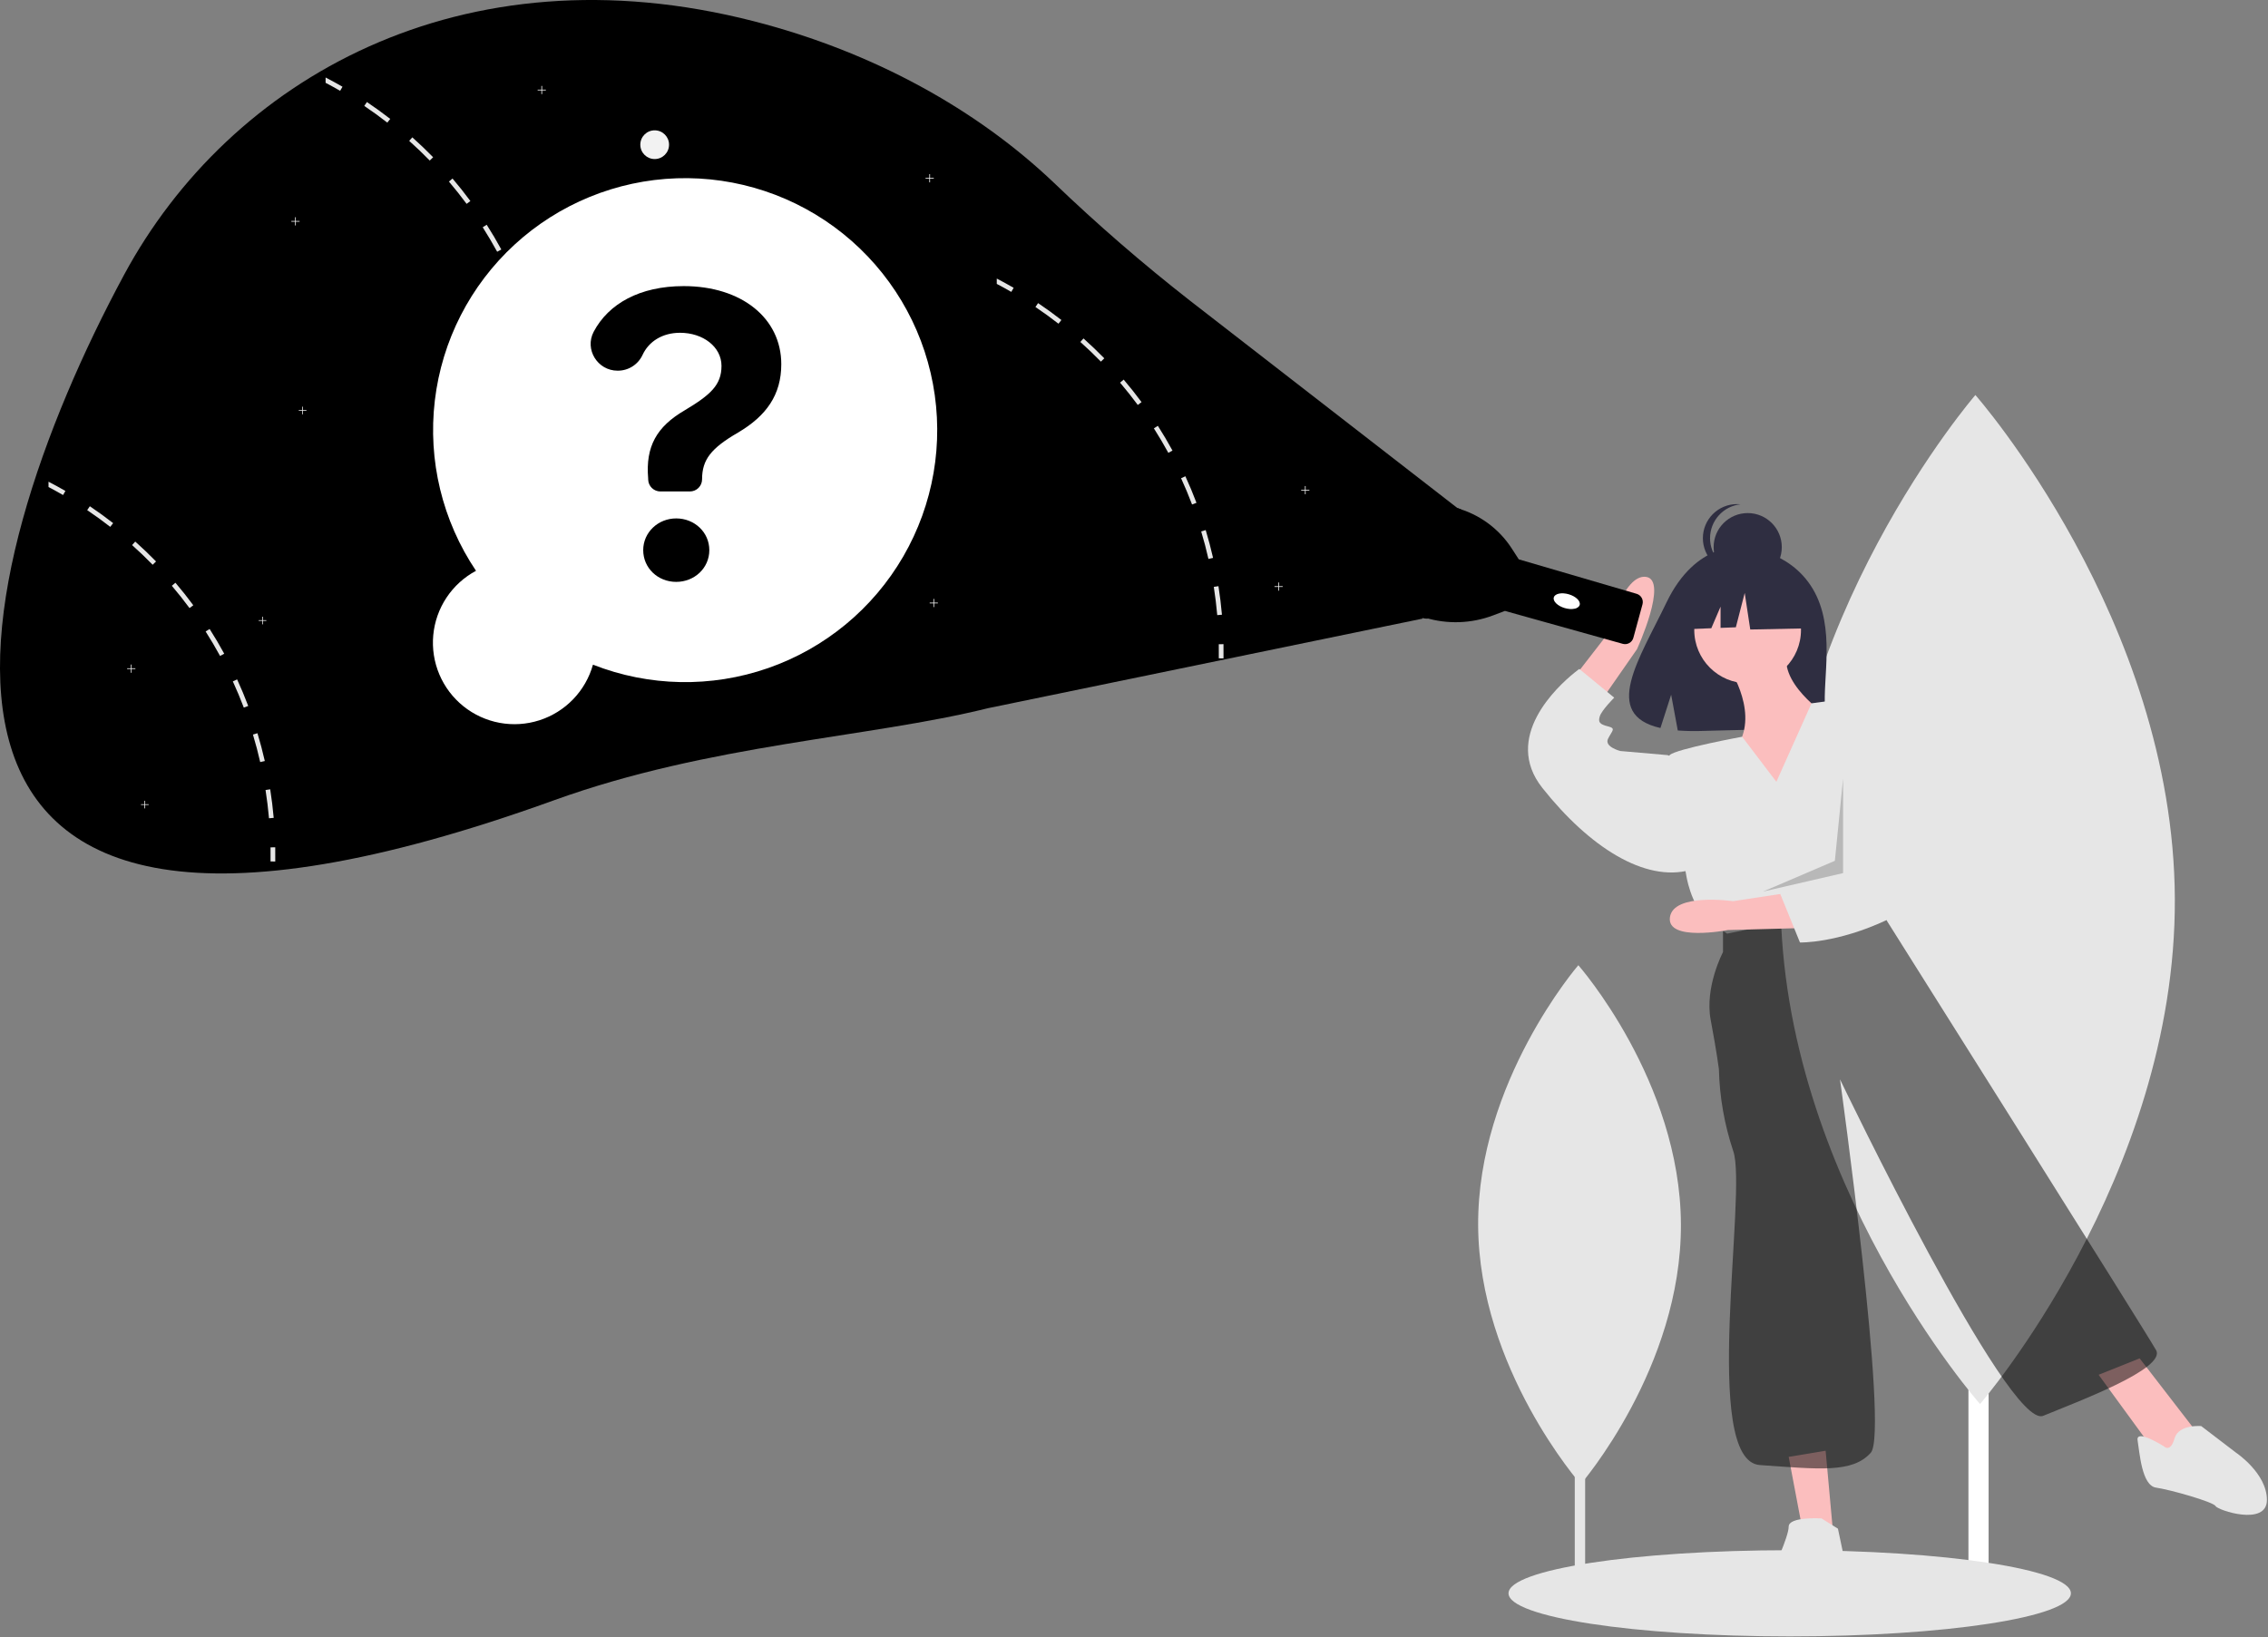 <svg width="1105" height="798" viewBox="0 0 1105 798" fill="none" xmlns="http://www.w3.org/2000/svg">
<rect x="0" y="0" width="1105" height="798" fill="#808080" stroke="none"/>
<g clip-path="url(#clip0)">
<path d="M968.88 388.463H959.049V776.809H968.88V388.463Z" fill="white"/>
<path d="M1059.61 437.954C1060.24 573.749 964.701 684.274 964.701 684.274C964.701 684.274 868.148 574.634 867.522 438.839C866.896 303.045 962.435 192.519 962.435 192.519C962.435 192.519 1058.99 302.159 1059.61 437.954Z" fill="#E6E6E6"/>
<path d="M772.301 571.186H767.244V770.921H772.301V571.186Z" fill="#E6E6E6"/>
<path d="M818.967 596.639C819.289 666.482 770.151 723.328 770.151 723.328C770.151 723.328 720.491 666.937 720.17 597.095C719.848 527.252 768.985 470.406 768.985 470.406C768.985 470.406 818.645 526.797 818.967 596.639Z" fill="#E6E6E6"/>
<path d="M871.969 797.515C947.632 797.515 1008.97 788.113 1008.97 776.515C1008.97 764.917 947.632 755.515 871.969 755.515C796.306 755.515 734.969 764.917 734.969 776.515C734.969 788.113 796.306 797.515 871.969 797.515Z" fill="#E6E6E6"/>
<path d="M883.268 287.081C871.661 267.469 848.698 266.555 848.698 266.555C848.698 266.555 826.321 263.693 811.967 293.563C798.588 321.404 780.122 348.285 808.994 354.802L814.209 338.57L817.439 356.01C821.55 356.306 825.674 356.377 829.792 356.222C860.712 355.223 890.158 356.514 889.21 345.418C887.949 330.669 894.436 305.952 883.268 287.081Z" fill="#2F2E41"/>
<path d="M841.469 324.015C841.469 324.015 856.469 345.015 847.469 362.015C838.469 379.015 868.469 397.015 868.469 397.015L890.469 349.015C890.469 349.015 864.469 332.015 871.469 316.015L841.469 324.015Z" fill="#FBBEBE"/>
<path d="M851.469 333.015C865.828 333.015 877.469 321.375 877.469 307.015C877.469 292.656 865.828 281.015 851.469 281.015C837.109 281.015 825.469 292.656 825.469 307.015C825.469 321.375 837.109 333.015 851.469 333.015Z" fill="#FBBEBE"/>
<path d="M761.489 337.071L783.217 309.037C783.217 309.037 790.868 279.653 801.949 281.142C813.029 282.632 797.572 316.382 797.572 316.382L775.982 347.413L761.489 337.071Z" fill="#FBBEBE"/>
<path d="M871.469 710.015L878.469 747.015L893.469 751.015L889.469 707.015L871.469 710.015Z" fill="#FBBEBE"/>
<path d="M1022.47 670.015L1049.47 707.015L1060.47 712.015L1069.47 697.015L1042.47 662.015L1022.47 670.015Z" fill="#FBBEBE"/>
<path d="M865.469 381.015L848.788 359.056C848.788 359.056 816.469 365.015 813.469 368.015C810.469 371.015 821.469 426.015 821.469 426.015C821.469 426.015 823.469 441.015 832.469 449.015L841.469 455.015L915.469 440.015L918.251 407.089C919.265 395.096 917.761 383.024 913.838 371.646C909.915 360.268 903.658 349.835 895.469 341.015L882.593 342.775L865.469 381.015Z" fill="#E6E6E6"/>
<path d="M817.469 370.015L812.469 368.015L789.469 366.015C789.469 366.015 781.469 364.015 783.469 360.015C785.469 356.015 787.469 355.015 783.469 354.015C779.469 353.015 778.469 352.015 779.469 349.015C780.469 346.015 786.469 340.015 786.469 340.015L769.469 326.015C769.469 326.015 768.549 326.666 767.061 327.87C758.621 334.704 731.914 359.359 751.469 384.015C774.469 413.015 801.469 430.015 823.469 424.015L817.469 370.015Z" fill="#E6E6E6"/>
<path d="M839.469 450.015V464.015C839.469 464.015 830.469 481.015 833.469 497.015C836.469 513.015 837.469 521.015 837.469 521.015C837.795 534.623 840.155 548.105 844.469 561.015C851.469 581.015 828.469 712.015 857.469 714.015C886.469 716.015 902.469 718.015 911.469 708.015C920.469 698.015 896.469 526.015 896.469 526.015C896.469 526.015 978.469 697.015 995.469 690.015C1012.47 683.015 1055.47 667.015 1050.47 658.015C1045.47 649.015 919.469 449.015 919.469 449.015L915.469 440.015L839.469 450.015Z" fill="black" fill-opacity="0.5"/>
<path d="M887.469 740.015C887.469 740.015 871.469 739.015 871.469 744.015C871.469 749.015 863.469 766.015 863.469 766.015C863.469 766.015 857.469 786.015 873.469 784.015C889.469 782.015 899.469 764.015 899.469 764.015L895.469 745.015L887.469 740.015Z" fill="#E6E6E6"/>
<path d="M1054.47 705.015C1054.47 705.015 1040.47 696.015 1041.47 702.015C1042.47 708.015 1043.47 724.015 1050.47 725.015C1057.47 726.015 1078.47 732.015 1079.47 734.015C1080.47 736.015 1104.47 744.015 1104.47 731.015C1104.47 718.015 1089.47 708.015 1089.47 708.015L1072.47 695.015C1072.47 695.015 1061.47 694.015 1059.47 701.015C1057.47 708.015 1054.47 705.015 1054.47 705.015Z" fill="#E6E6E6"/>
<path d="M851.508 283.258C860.678 283.258 868.112 275.825 868.112 266.655C868.112 257.485 860.678 250.051 851.508 250.051C842.338 250.051 834.904 257.485 834.904 266.655C834.904 275.825 842.338 283.258 851.508 283.258Z" fill="#2F2E41"/>
<path d="M833.157 262.285C833.157 258.184 834.675 254.229 837.418 251.18C840.161 248.132 843.935 246.206 848.013 245.775C847.432 245.713 846.849 245.682 846.265 245.681C841.861 245.681 837.638 247.43 834.524 250.544C831.41 253.658 829.661 257.881 829.661 262.285C829.661 266.689 831.41 270.912 834.524 274.026C837.638 277.139 841.861 278.889 846.265 278.889C846.849 278.888 847.432 278.857 848.013 278.795C843.935 278.364 840.161 276.438 837.418 273.39C834.675 270.341 833.157 266.386 833.157 262.285Z" fill="#2F2E41"/>
<path d="M878.136 285.191L855.45 273.307L824.12 278.169L817.638 306.797L833.774 306.176L838.282 295.659V306.003L845.727 305.717L850.048 288.972L852.749 306.797L879.217 306.257L878.136 285.191Z" fill="#2F2E41"/>
<path d="M876.778 452.332L841.791 453.278C841.791 453.278 811.937 459.087 813.612 447.037C815.287 434.987 844.411 439.202 844.411 439.202L876.292 434.338L876.778 452.332Z" fill="#FBBEBE"/>
<path d="M904.46 339.32C906.219 339.054 908.014 339.424 909.524 340.364C911.034 341.304 912.159 342.752 912.696 344.448C919.545 366.032 940.647 438.261 919.681 448.171C894.988 459.842 876.967 459.329 876.967 459.329L867.322 435.581L876.102 427.341L885.477 367.066L889.969 341.515L904.46 339.32Z" fill="#E6E6E6"/>
<path opacity="0.4" d="M897.969 379.515L893.969 419.515L858.969 434.515L897.969 425.515V379.515Z" fill="black" fill-opacity="0.5"/>
<path d="M709.214 247.463C720.487 250.45 730.241 257.535 736.567 267.332L739.837 272.398L740.002 272.608L797.387 289.399C798.439 289.707 799.328 290.415 799.863 291.372C800.398 292.328 800.536 293.457 800.248 294.514L795.793 310.849C795.648 311.381 795.399 311.879 795.06 312.315C794.722 312.75 794.301 313.115 793.821 313.387C793.341 313.659 792.813 313.834 792.265 313.901C791.718 313.968 791.162 313.926 790.631 313.777L733.232 297.733L733.231 297.735L727.466 299.914C716.85 303.928 705.207 304.323 694.344 301.04L709.214 247.463Z" fill="black"/>
<path d="M769.647 294.836C770.19 292.978 767.808 290.647 764.325 289.628C760.842 288.608 757.578 289.288 757.035 291.146C756.491 293.003 758.874 295.335 762.357 296.354C765.839 297.373 769.103 296.693 769.647 294.836Z" fill="white"/>
<path d="M766.716 296.549C768.046 296.549 769.125 295.47 769.125 294.14C769.125 292.809 768.046 291.73 766.716 291.73C765.385 291.73 764.307 292.809 764.307 294.14C764.307 295.47 765.385 296.549 766.716 296.549Z" fill="white"/>
<path d="M714.012 278.403C718.797 263.646 717.266 249.928 710.593 247.764C703.919 245.6 694.63 255.809 689.845 270.567C685.059 285.324 686.59 299.042 693.264 301.206C699.937 303.37 709.226 293.161 714.012 278.403Z" fill="black"/>
<path opacity="0.4" d="M712.228 277.881C716.839 263.662 715.585 250.409 709.517 247.526C709.882 247.572 710.242 247.652 710.593 247.764C717.266 249.928 718.797 263.646 714.012 278.403C709.226 293.161 699.937 303.37 693.264 301.206C693.022 301.127 692.785 301.032 692.556 300.922C699.12 301.758 707.695 291.862 712.228 277.881Z" fill="black"/>
<path d="M709.969 247.515L579.731 146.49C556.701 128.496 534.6 109.343 513.516 89.104C476.39 53.717 425.992 25.424 367.315 10.36C224.753 -26.238 111.816 38.654 60.449 133.938C-18.046 279.542 -78.202 515.818 269.843 390.048C345.959 362.543 423.007 359.619 481.429 345.131L692.969 301.515L709.969 247.515Z" fill="black"/>
<path d="M318.969 77.515C322.835 77.515 325.969 74.381 325.969 70.515C325.969 66.649 322.835 63.515 318.969 63.515C315.103 63.515 311.969 66.649 311.969 70.515C311.969 74.381 315.103 77.515 318.969 77.515Z" fill="#F2F2F2"/>
<path d="M454.949 86.695H453.127V84.873H452.771V86.695H450.949V87.051H452.771V88.873H453.127V87.051H454.949V86.695Z" fill="#F2F2F2"/>
<path d="M637.949 238.695H636.127V236.873H635.771V238.695H633.949V239.051H635.771V240.873H636.127V239.051H637.949V238.695Z" fill="#F2F2F2"/>
<path d="M624.949 285.695H623.127V283.873H622.771V285.695H620.949V286.051H622.771V287.873H623.127V286.051H624.949V285.695Z" fill="#F2F2F2"/>
<path d="M65.949 325.695H64.127V323.873H63.771V325.695H61.949V326.051H63.771V327.873H64.127V326.051H65.949V325.695Z" fill="#F2F2F2"/>
<path d="M145.949 107.695H144.127V105.873H143.771V107.695H141.949V108.051H143.771V109.873H144.127V108.051H145.949V107.695Z" fill="#F2F2F2"/>
<path d="M456.949 293.695H455.127V291.873H454.771V293.695H452.949V294.051H454.771V295.873H455.127V294.051H456.949V293.695Z" fill="#F2F2F2"/>
<path d="M265.949 43.695H264.127V41.873H263.771V43.695H261.949V44.051H263.771V45.873H264.127V44.051H265.949V43.695Z" fill="#F2F2F2"/>
<path d="M266.649 187.673L264.379 188.023C265.089 192.563 265.649 197.203 266.059 201.793L268.349 201.593C267.939 196.943 267.369 192.263 266.649 187.673Z" fill="#E6E6E6"/>
<path d="M260.439 160.333L258.239 161.003C259.569 165.403 260.759 169.913 261.769 174.403L264.019 173.893C262.989 169.353 261.779 164.793 260.439 160.333Z" fill="#E6E6E6"/>
<path d="M250.529 134.113L248.439 135.073C250.359 139.263 252.159 143.563 253.789 147.863L255.939 147.053C254.29 142.703 252.479 138.343 250.529 134.113Z" fill="#E6E6E6"/>
<path d="M237.129 109.533L235.189 110.763C237.659 114.643 240.029 118.663 242.229 122.693L244.249 121.593C242.029 117.513 239.629 113.453 237.129 109.533Z" fill="#E6E6E6"/>
<path d="M220.469 87.003L218.719 88.493C221.699 91.993 224.599 95.653 227.339 99.353L229.179 97.983C226.419 94.243 223.489 90.543 220.469 87.003Z" fill="#E6E6E6"/>
<path d="M200.889 66.943L199.359 68.653C202.799 71.723 206.169 74.953 209.379 78.243L211.029 76.633C207.779 73.303 204.369 70.043 200.889 66.943Z" fill="#E6E6E6"/>
<path d="M178.77 49.723L177.479 51.623C181.299 54.193 185.08 56.933 188.71 59.763L190.13 57.953C186.449 55.093 182.629 52.323 178.77 49.723Z" fill="#E6E6E6"/>
<path d="M158.639 37.763V40.363C161.029 41.613 163.399 42.923 165.719 44.263L166.869 42.273C164.169 40.713 161.426 39.21 158.639 37.763Z" fill="#E6E6E6"/>
<path d="M266.804 215.979L269.103 215.937C269.145 218.258 269.148 220.592 269.112 222.873L266.814 222.837C266.849 220.582 266.846 218.274 266.804 215.979Z" fill="#E6E6E6"/>
<path d="M131.649 384.673L129.379 385.023C130.089 389.563 130.649 394.203 131.059 398.793L133.349 398.593C132.939 393.943 132.369 389.263 131.649 384.673Z" fill="#E6E6E6"/>
<path d="M125.439 357.333L123.239 358.003C124.569 362.403 125.759 366.913 126.769 371.403L129.019 370.893C127.989 366.353 126.779 361.793 125.439 357.333Z" fill="#E6E6E6"/>
<path d="M115.529 331.113L113.439 332.073C115.359 336.263 117.159 340.563 118.789 344.863L120.939 344.053C119.289 339.703 117.479 335.343 115.529 331.113Z" fill="#E6E6E6"/>
<path d="M102.129 306.533L100.189 307.763C102.659 311.643 105.029 315.663 107.229 319.693L109.249 318.593C107.03 314.513 104.629 310.453 102.129 306.533Z" fill="#E6E6E6"/>
<path d="M85.469 284.003L83.719 285.493C86.699 288.993 89.599 292.653 92.339 296.353L94.179 294.983C91.419 291.243 88.489 287.543 85.469 284.003Z" fill="#E6E6E6"/>
<path d="M65.889 263.943L64.359 265.653C67.799 268.723 71.169 271.953 74.379 275.243L76.029 273.633C72.779 270.303 69.369 267.043 65.889 263.943Z" fill="#E6E6E6"/>
<path d="M43.77 246.723L42.48 248.623C46.299 251.193 50.08 253.933 53.709 256.763L55.13 254.953C51.45 252.093 47.63 249.323 43.77 246.723Z" fill="#E6E6E6"/>
<path d="M23.639 234.763V237.363C26.029 238.613 28.399 239.923 30.719 241.263L31.869 239.273C29.169 237.713 26.426 236.21 23.639 234.763Z" fill="#E6E6E6"/>
<path d="M131.804 412.979L134.103 412.937C134.145 415.258 134.148 417.592 134.112 419.873L131.814 419.837C131.849 417.582 131.846 415.274 131.804 412.979Z" fill="#E6E6E6"/>
<path d="M593.649 285.673L591.379 286.023C592.089 290.563 592.649 295.203 593.059 299.793L595.349 299.593C594.939 294.943 594.369 290.263 593.649 285.673Z" fill="#E6E6E6"/>
<path d="M587.439 258.333L585.239 259.003C586.569 263.403 587.759 267.913 588.769 272.403L591.019 271.893C589.989 267.353 588.779 262.793 587.439 258.333Z" fill="#E6E6E6"/>
<path d="M577.529 232.113L575.439 233.073C577.359 237.263 579.159 241.563 580.789 245.863L582.939 245.053C581.289 240.703 579.479 236.343 577.529 232.113Z" fill="#E6E6E6"/>
<path d="M564.129 207.533L562.189 208.763C564.659 212.643 567.029 216.663 569.229 220.693L571.249 219.593C569.03 215.513 566.629 211.453 564.129 207.533Z" fill="#E6E6E6"/>
<path d="M547.469 185.003L545.719 186.493C548.699 189.993 551.599 193.653 554.339 197.353L556.179 195.983C553.419 192.243 550.489 188.543 547.469 185.003Z" fill="#E6E6E6"/>
<path d="M527.889 164.943L526.359 166.653C529.799 169.723 533.169 172.953 536.379 176.243L538.029 174.633C534.779 171.303 531.369 168.043 527.889 164.943Z" fill="#E6E6E6"/>
<path d="M505.769 147.723L504.479 149.623C508.299 152.193 512.079 154.933 515.709 157.763L517.13 155.953C513.45 153.093 509.629 150.323 505.769 147.723Z" fill="#E6E6E6"/>
<path d="M485.639 135.763V138.363C488.029 139.613 490.399 140.923 492.719 142.263L493.869 140.273C491.169 138.713 488.426 137.21 485.639 135.763Z" fill="#E6E6E6"/>
<path d="M593.804 313.979L596.103 313.937C596.145 316.258 596.148 318.592 596.112 320.873L593.814 320.837C593.849 318.582 593.846 316.274 593.804 313.979Z" fill="#E6E6E6"/>
<path d="M149.295 199.895H147.6V198.199H147.269V199.895H145.573V200.225H147.269V201.921H147.6V200.225H149.295V199.895Z" fill="#F2F2F2"/>
<path d="M129.754 302.252H128.059V300.556H127.728V302.252H126.032V302.583H127.728V304.278H128.059V302.583H129.754V302.252Z" fill="#F2F2F2"/>
<path d="M72.417 391.959H70.721V390.264H70.39V391.959H68.695V392.29H70.39V393.986H70.721V392.29H72.417V391.959Z" fill="#F2F2F2"/>
<path d="M231.919 278.183C215.525 253.815 208.407 224.379 211.856 195.213C215.304 166.047 229.09 139.082 250.714 119.208C272.338 99.335 300.368 87.869 329.721 86.889C359.074 85.91 387.806 95.481 410.707 113.869C433.608 132.256 449.161 158.242 454.546 187.113C459.931 215.984 454.792 245.83 440.06 271.237C425.328 296.644 401.978 315.93 374.246 325.598C346.514 335.266 316.235 334.676 288.9 323.935C287.128 330.26 283.815 336.047 279.258 340.778C274.701 345.509 269.042 349.035 262.787 351.043C256.533 353.05 249.878 353.475 243.419 352.28C236.96 351.085 230.898 348.307 225.776 344.194C220.654 340.081 216.631 334.763 214.069 328.715C211.506 322.666 210.484 316.077 211.092 309.536C211.701 302.996 213.922 296.708 217.557 291.237C221.191 285.765 226.126 281.28 231.919 278.183Z" fill="white"/>
<path d="M333.128 139.437C361.282 139.437 380.652 155.053 380.652 177.501C380.652 192.367 373.445 202.652 359.555 210.836C346.492 218.418 342.062 223.974 342.062 233.584C342.062 234.363 341.909 235.134 341.611 235.854C341.313 236.573 340.876 237.227 340.325 237.778C339.775 238.329 339.121 238.766 338.401 239.064C337.681 239.362 336.91 239.515 336.131 239.515H321.738C320.201 239.515 318.724 238.918 317.618 237.85C316.512 236.783 315.865 235.327 315.811 233.791L315.785 233.058C314.509 217.592 319.915 207.983 333.504 200.024C346.192 192.442 351.522 187.637 351.522 178.327C351.522 169.018 342.513 162.185 331.326 162.185C322.824 162.185 316.095 166.324 313.009 173.081C311.924 175.368 310.207 177.297 308.06 178.639C305.914 179.982 303.428 180.681 300.897 180.655C291.145 180.655 284.702 170.284 289.263 161.664C296.477 148.028 311.699 139.437 333.128 139.437ZM313.383 268.12C313.383 259.486 320.59 252.654 329.449 252.654C338.384 252.654 345.591 259.411 345.591 268.12C345.591 276.829 338.384 283.586 329.449 283.586C320.515 283.586 313.383 276.829 313.383 268.12Z" fill="black"/>
</g>
<defs>
<clipPath id="clip0">
<rect width="1104.47" height="797.515" fill="white"/>
</clipPath>
</defs>
</svg>
